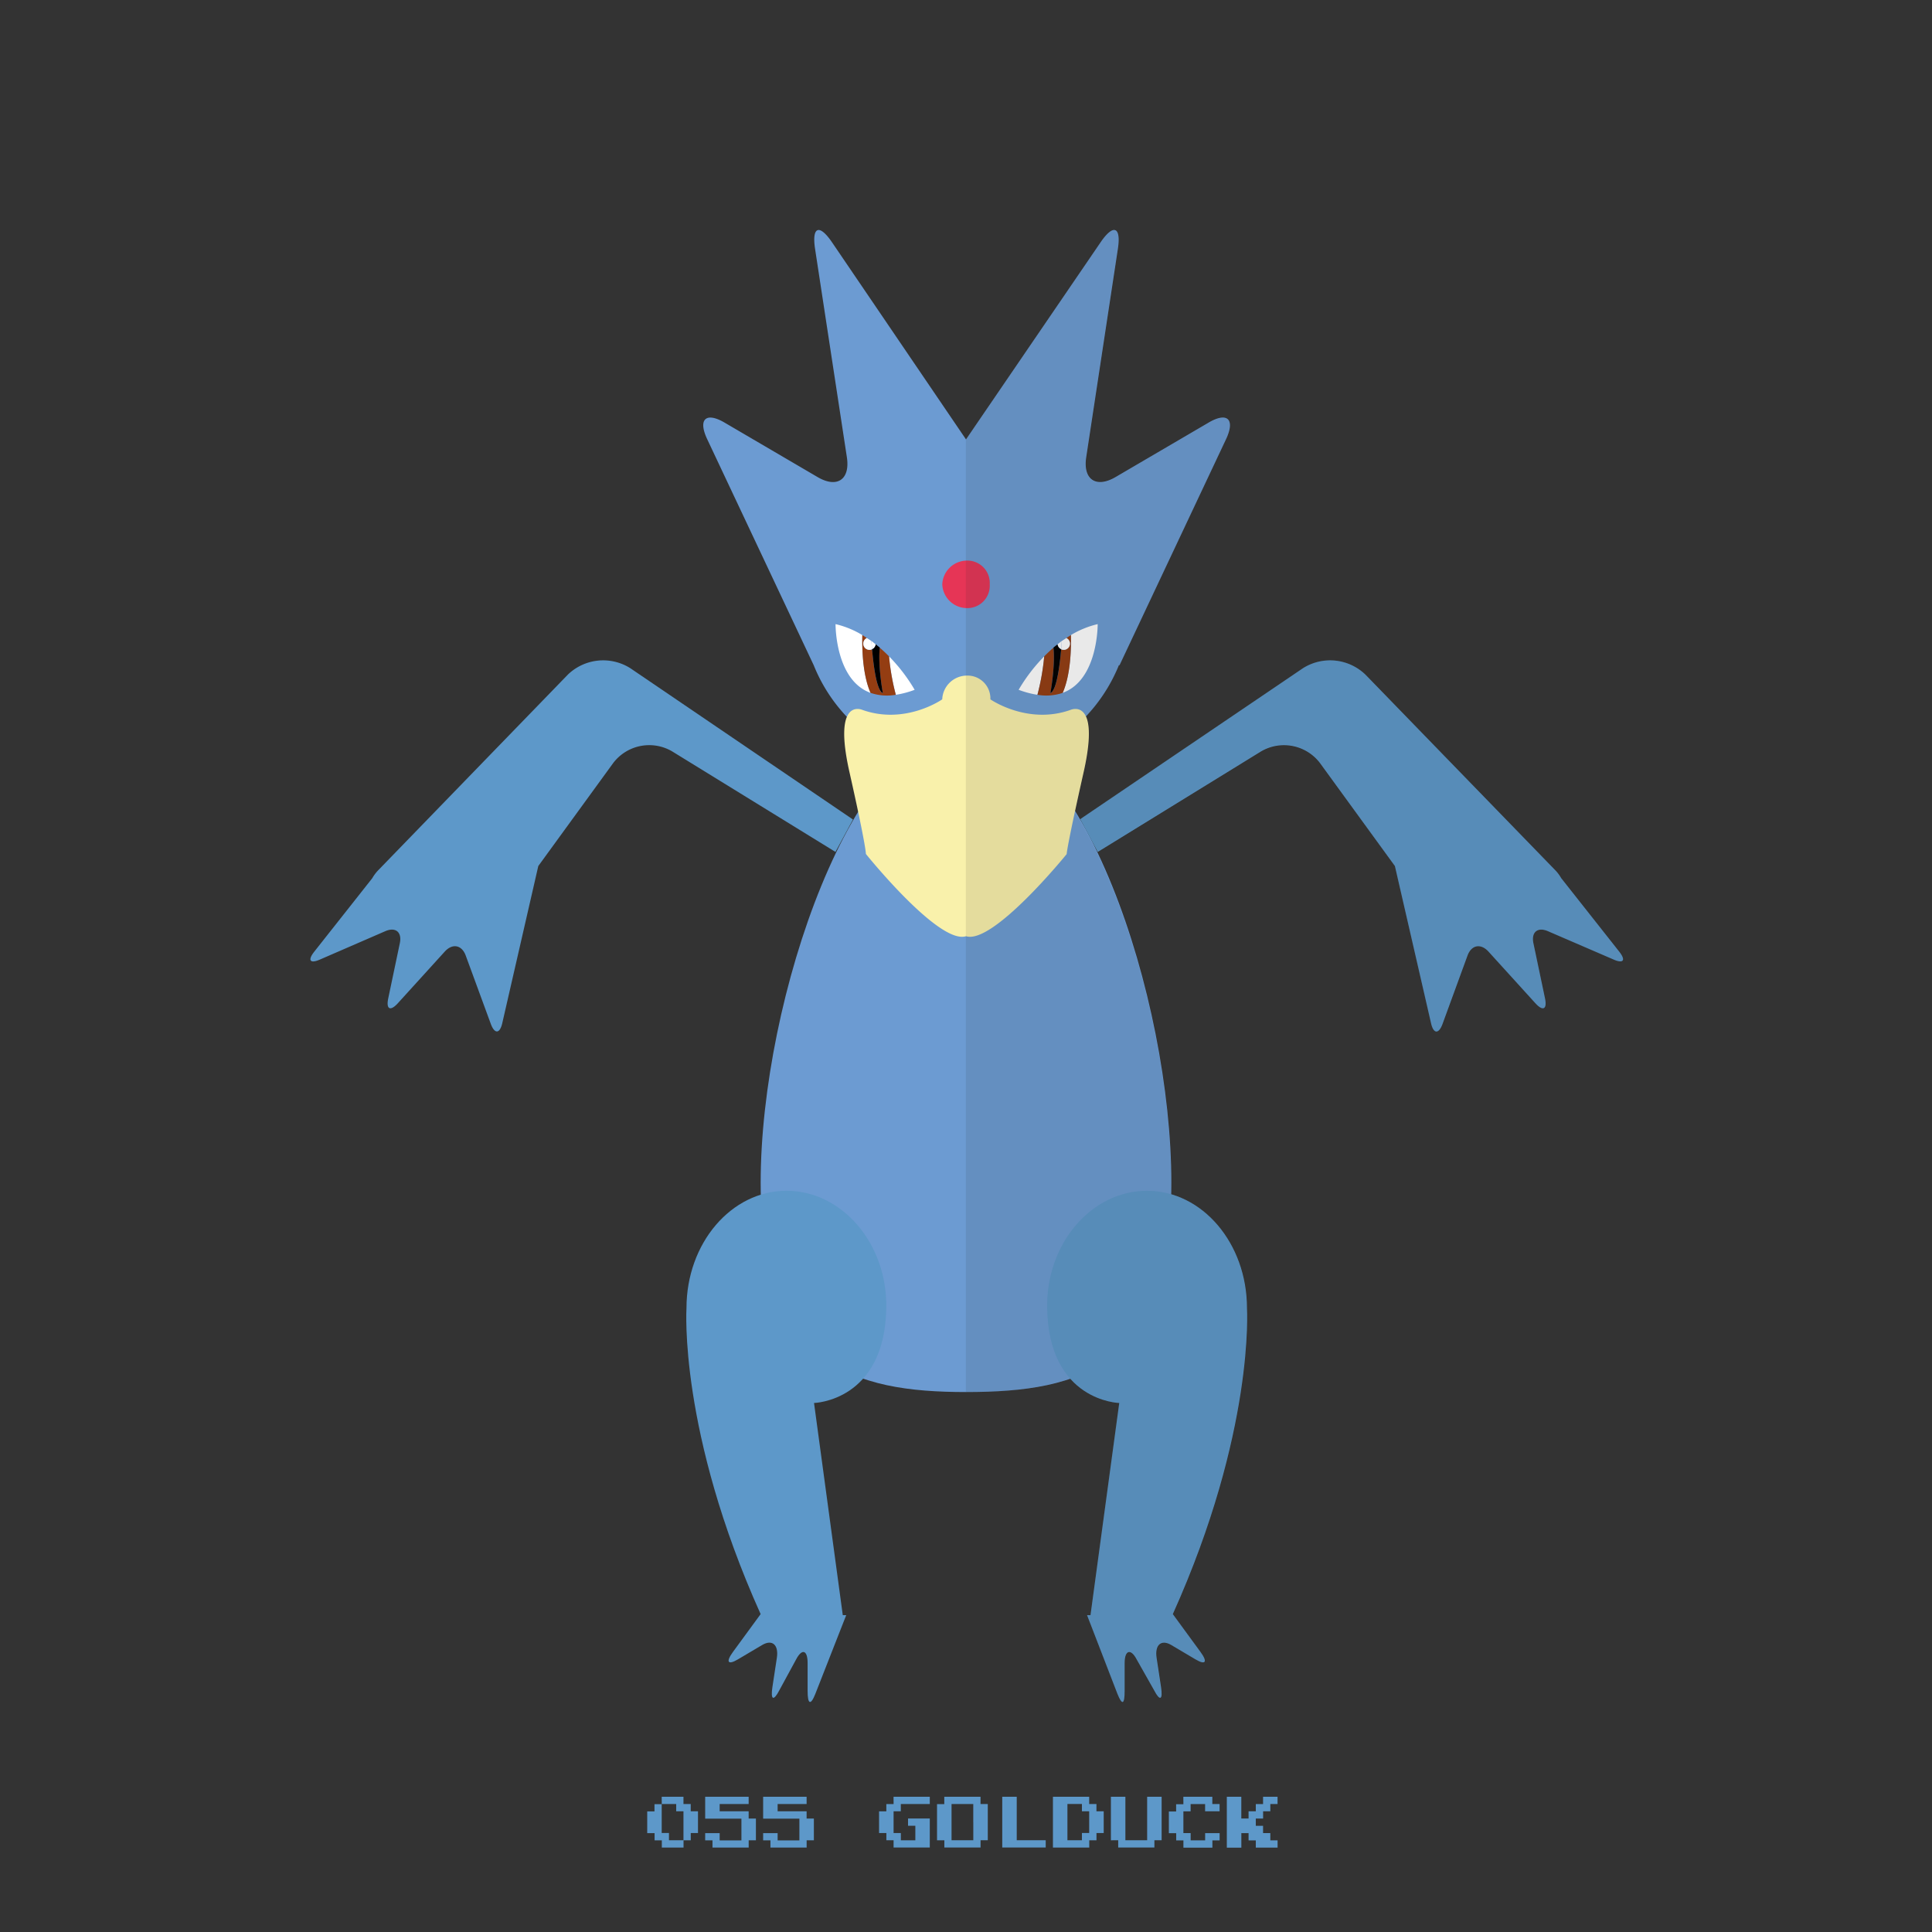 <?xml version="1.0" ?><svg id="pkft" viewBox="0 0 500 500" xmlns="http://www.w3.org/2000/svg"><rect x="0" y="0" width="500" height="500" fill="#333333" stroke="none"/><defs><style>.cls-1{fill:#6c9bd2;}.cls-2{fill:#fff;}.cls-3{fill:#943d12;}.cls-4{fill:#f9f1ab;}.cls-5{fill:#e63556;}.cls-6{fill:#5d98c9;}.cls-7{opacity:0.1;}.cls-8{fill:#1a1a1a;}</style></defs><title/><path class="cls-1" d="M196.86,306.06c0,47.54,24.14,54.2,53.14,54.2V188.09C221,188.09,196.86,258.51,196.86,306.06Z"/><path class="cls-1" d="M215.32,62.7c-3.29-4.83-5.26-4.06-4.38,1.72l8.23,53.91c0.88,5.78-2.53,8.09-7.57,5.14l-23.91-14c-5-3-7.14-1-4.64,4.25l27.54,58.44h0A42.35,42.35,0,0,0,250,198.72v-85Z"/><path class="cls-2" d="M236.71,178.52a44.17,44.17,0,0,0-6.62-8.65,59.92,59.92,0,0,0,1.76,9.94A24.12,24.12,0,0,0,236.71,178.52Z"/><path class="cls-2" d="M223.18,164.36a24.11,24.11,0,0,0-6.94-2.84S216.1,176,225.3,179.31C223.24,174.61,223.09,167.91,223.18,164.36Z"/><path class="cls-3" d="M230.08,169.87c-0.74-.75-1.53-1.51-2.39-2.24-0.51,4.79.79,11.78,0.79,11.78-1.54-.66-2.36-6.47-2.79-11.38a1.59,1.59,0,0,1-.67.15,1.6,1.6,0,0,1-.68-3.05c-0.39-.26-0.76-0.53-1.17-0.77-0.09,3.54.06,10.25,2.12,14.95a13.19,13.19,0,0,0,6.54.5A59.92,59.92,0,0,1,230.08,169.87Z"/><path d="M225.69,168c0.43,4.91,1.25,10.71,2.79,11.38,0,0-1.3-7-.79-11.78-0.34-.3-0.72-0.57-1.08-0.86A1.6,1.6,0,0,1,225.69,168Z"/><path class="cls-2" d="M223.42,166.58a1.6,1.6,0,0,0,1.6,1.6,1.59,1.59,0,0,0,.67-0.15c-0.06-.73-0.12-1.45-0.17-2.13-0.38-.27-0.79-0.52-1.18-0.78A1.6,1.6,0,0,0,223.42,166.58Z"/><path class="cls-2" d="M225.69,168a1.6,1.6,0,0,0,.92-1.26c-0.36-.29-0.7-0.58-1.08-0.86C225.58,166.59,225.63,167.3,225.69,168Z"/><path class="cls-4" d="M250,174.85a6.41,6.41,0,0,0-6.15,6.14s-9.52,6.7-20.69,2.72c0,0-7.72-3.45-3.33,16.07S224.09,221,224.09,221,243,244.55,250,242.29V174.85Z"/><path class="cls-5" d="M243.86,151.23a6.41,6.41,0,0,0,6.14,6.14V145.09A6.41,6.41,0,0,0,243.86,151.23Z"/><path class="cls-6" d="M229.37,338.54c0.3-16.77-11.51-30.37-25.83-30.37s-25.88,13.6-25.88,30.37c0,0-2.07,31.89,19.19,79.19l-7.17,9.8c-1.9,2.6-1.32,3.46,1.28,1.92l6.28-3.72c2.61-1.55,4.32-.05,3.81,3.32l-1.15,7.56c-0.51,3.37.3,3.73,1.81,0.8l4.3-7.91c1.51-2.93,3-2.53,3,.89v7.26c0,3.42.78,3.82,2,.72L219,418h-0.89l-7.44-54.91S228.95,362.67,229.37,338.54Z"/><path class="cls-6" d="M163.14,172.94a13.16,13.16,0,0,0-16.19,1.66L98,225.1a10.39,10.39,0,0,0-1.66,2.18h0l-15,19c-1.81,2.29-1.1,3.21,1.58,2L99.69,241c2.68-1.17,4.38.22,3.79,3.08l-3,14.28c-0.6,2.86.53,3.43,2.49,1.27l12.16-13.39c2-2.16,4.39-1.69,5.4,1.06L127,264.93c1,2.75,2.36,2.66,3-.19l9.31-40.61,19.38-26.65a11.71,11.71,0,0,1,15.3-3l42.23,26,4.53-8.39Z"/><path class="cls-1" d="M303.14,306.06c0,47.54-23.14,54.2-53.14,54.2V188.09C280,188.09,303.14,258.51,303.14,306.06Z"/><path class="cls-1" d="M284.84,62.7c3.29-4.83,5.34-4.06,4.46,1.72l-8.19,53.91c-0.88,5.78,2.55,8.09,7.59,5.14l23.92-14c5-3,7.14-1,4.65,4.25l-27.54,58.44h-0.17A42.57,42.57,0,0,1,250,198.72v-85Z"/><path class="cls-2" d="M263.62,178.52a44.17,44.17,0,0,1,6.62-8.65,59.92,59.92,0,0,1-1.76,9.94A24.12,24.12,0,0,1,263.62,178.52Z"/><path class="cls-2" d="M277.14,164.36a24.11,24.11,0,0,1,6.94-2.84S284.22,176,275,179.31C277.08,174.61,277.23,167.91,277.14,164.36Z"/><path class="cls-3" d="M270.24,169.87c0.74-.75,1.53-1.51,2.39-2.24,0.51,4.79-.79,11.78-0.79,11.78,1.54-.66,2.36-6.47,2.79-11.38a1.59,1.59,0,0,0,.67.15,1.6,1.6,0,0,0,.68-3.05c0.39-.26.76-0.53,1.17-0.77,0.09,3.54-.06,10.25-2.12,14.95a13.19,13.19,0,0,1-6.54.5A59.92,59.92,0,0,0,270.24,169.87Z"/><path d="M274.63,168c-0.43,4.91-1.25,10.71-2.79,11.38,0,0,1.3-7,.79-11.78,0.34-.3.72-0.57,1.08-0.86A1.6,1.6,0,0,0,274.63,168Z"/><path class="cls-2" d="M276.9,166.58a1.6,1.6,0,0,1-1.6,1.6,1.59,1.59,0,0,1-.67-0.15c0.06-.73.12-1.45,0.17-2.13,0.38-.27.79-0.52,1.18-0.78A1.6,1.6,0,0,1,276.9,166.58Z"/><path class="cls-2" d="M274.63,168a1.6,1.6,0,0,1-.92-1.26c0.36-.29.7-0.58,1.08-0.86C274.75,166.59,274.69,167.3,274.63,168Z"/><path class="cls-4" d="M250,174.85a5.92,5.92,0,0,1,6.31,6.14s9.6,6.7,20.77,2.72c0,0,7.76-3.45,3.37,16.07s-4.4,21.26-4.4,21.26S257,244.55,250,242.29V174.85Z"/><path class="cls-5" d="M256.14,151.23a5.79,5.79,0,0,1-6.14,6.14V145.09A5.79,5.79,0,0,1,256.14,151.23Z"/><path class="cls-6" d="M271,338.54c-0.3-16.77,11.51-30.37,25.83-30.37s25.88,13.6,25.88,30.37c0,0,2.07,31.89-19.19,79.19l7.17,9.8c1.9,2.6,1.32,3.46-1.28,1.92l-6.28-3.72c-2.61-1.55-4.32-.05-3.81,3.32l1.15,7.56c0.51,3.37-.3,3.73-1.81.8l-4.47-7.91c-1.51-2.93-3.14-2.53-3.14.89v7.26c0,3.42-.62,3.82-1.86.72L281.33,418h0.89l7.44-54.91S271.37,362.67,271,338.54Z"/><path class="cls-6" d="M337.19,172.94a13.16,13.16,0,0,1,16.19,1.66l49,50.49a10.39,10.39,0,0,1,1.66,2.18h0l15,19c1.81,2.29,1.1,3.21-1.58,2L400.63,241c-2.68-1.17-4.38.22-3.79,3.08l3,14.28c0.6,2.86-.53,3.43-2.49,1.27l-12.16-13.39c-2-2.16-4.39-1.69-5.4,1.06l-6.45,17.65c-1,2.75-2.36,2.66-3-.19L361,224.13l-19.38-26.65a11.71,11.71,0,0,0-15.3-3l-42.23,26L279.55,212Z"/><g class="cls-7"><path class="cls-8" d="M322.66,338.54c0-14.23-8.32-26.16-19.58-29.46,0-1,0-2,0-3,0-30.88-9.87-71.42-24.94-96,0.58-2.71,1.32-6.07,2.26-10.24,1.83-8.15,1.54-12.29.59-14.36a42.59,42.59,0,0,0,8.53-13.25h0.17l27.54-58.44c2.49-5.29.4-7.2-4.65-4.25l-23.92,14c-5,3-8.47.64-7.59-5.14l8.19-53.91c0.88-5.78-1.17-6.55-4.45-1.72l-34.84,51V360.26c10,0,19.11-.75,27-3.5a19.63,19.63,0,0,0,12.68,6.32L282.22,418h-0.89l7.81,20.37c1.24,3.1,1.86,2.7,1.86-.72v-7.26c0-3.42,1.63-3.83,3.14-.89l4.36,7.91c1.51,2.93,2.38,2.57,1.87-.8L299.24,429c-0.51-3.37,1.22-4.86,3.82-3.32l6.29,3.72c2.61,1.54,3.19.68,1.29-1.92l-7.17-9.8C324.73,370.43,322.66,338.54,322.66,338.54Z"/><path class="cls-8" d="M419,246.27l-15-19a10.4,10.4,0,0,0-1.66-2.18l-49-50.49a13.16,13.16,0,0,0-16.19-1.66L279.55,212l4.53,8.39,42.23-26a11.71,11.71,0,0,1,15.3,3L361,224.13l9.31,40.61c0.65,2.85,2,2.93,3,.19l6.45-17.65c1-2.75,3.43-3.22,5.4-1.06l12.16,13.39c2,2.16,3.09,1.59,2.49-1.27l-3-14.28c-0.59-2.86,1.11-4.25,3.79-3.08l16.83,7.34C420.13,249.48,420.84,248.56,419,246.27Z"/></g><path class="cls-6" d="M171.25,465.94V465h5.63v1.88h1.88v1.88h1.88v5.63h-1.87v1.88h-1.87v1.88h-5.62v-1.87h-1.87v-1.87H167.5v-5.62h1.88v-1.87h1.88v-0.94Zm3.75,1.88v-0.94h-3.75v7.5h1.88v1.88h3.75v-7.5H175v-0.94Z"/><path class="cls-6" d="M182.5,467.81V465h11.25v1.88h-7.5v1.88h7.5v1.88h1.88v5.63h-1.87v1.88h-9.37v-1.87H182.5v-1.87h3.75v1.88h5.63v-5.62H182.5v-2.81Z"/><path class="cls-6" d="M197.5,467.81V465h11.25v1.88h-7.5v1.88h7.5v1.88h1.88v5.63h-1.87v1.88h-9.37v-1.87H197.5v-1.87h3.75v1.88h5.63v-5.62H197.5v-2.81Z"/><path class="cls-6" d="M231.25,465.94V465h9.38v1.88h-7.5v1.88h-1.87v5.63h1.88v1.88h3.75V472.5H235v-1.87h5.63v7.5h-9.37v-1.87h-1.87v-1.87H227.5v-5.62h1.88v-1.87h1.88v-0.94Z"/><path class="cls-6" d="M244.38,465.94V465h9.38v1.88h1.88v9.38h-1.87v1.88h-9.37v-1.87H242.5v-9.37h1.88v-0.94Zm7.5,5.63v-4.69h-5.62v9.38h5.63v-4.69Z"/><path class="cls-6" d="M259.38,471.56V465h3.75v11.25h7.5v1.88H259.38v-6.56Z"/><path class="cls-6" d="M272.5,471.56V465h9.38v1.88h1.88v1.88h1.88v5.63h-1.87v1.88h-1.87v1.88H272.5v-6.56Zm7.5-3.75v-0.94h-3.75v9.38H280v-1.87h1.88v-5.62H280v-0.94Z"/><path class="cls-6" d="M287.5,470.63V465h3.75v11.25h5.63V465h3.75v11.25h-1.87v1.88h-9.37v-1.87H287.5v-5.62Z"/><path class="cls-6" d="M306.25,465.94V465h7.5v1.88h1.88v1.88h-3.75v-1.87h-3.75v1.88h-1.87v5.63h1.88v1.88h3.75v-1.87h3.75v1.88h-1.87v1.88h-7.5v-1.87h-1.87v-1.87H302.5v-5.62h1.88v-1.87h1.88v-0.94Z"/><path class="cls-6" d="M317.5,471.56V465h3.75v5.63h1.88v-1.87H325v-1.87h1.88V465h3.75v1.88h-1.87v1.88h-1.87v1.88H325v1.88h1.88v1.88h1.88v1.88h1.88v1.88H325v-1.87h-1.87v-1.87h-1.87v3.75H317.5v-6.56Z"/></svg>